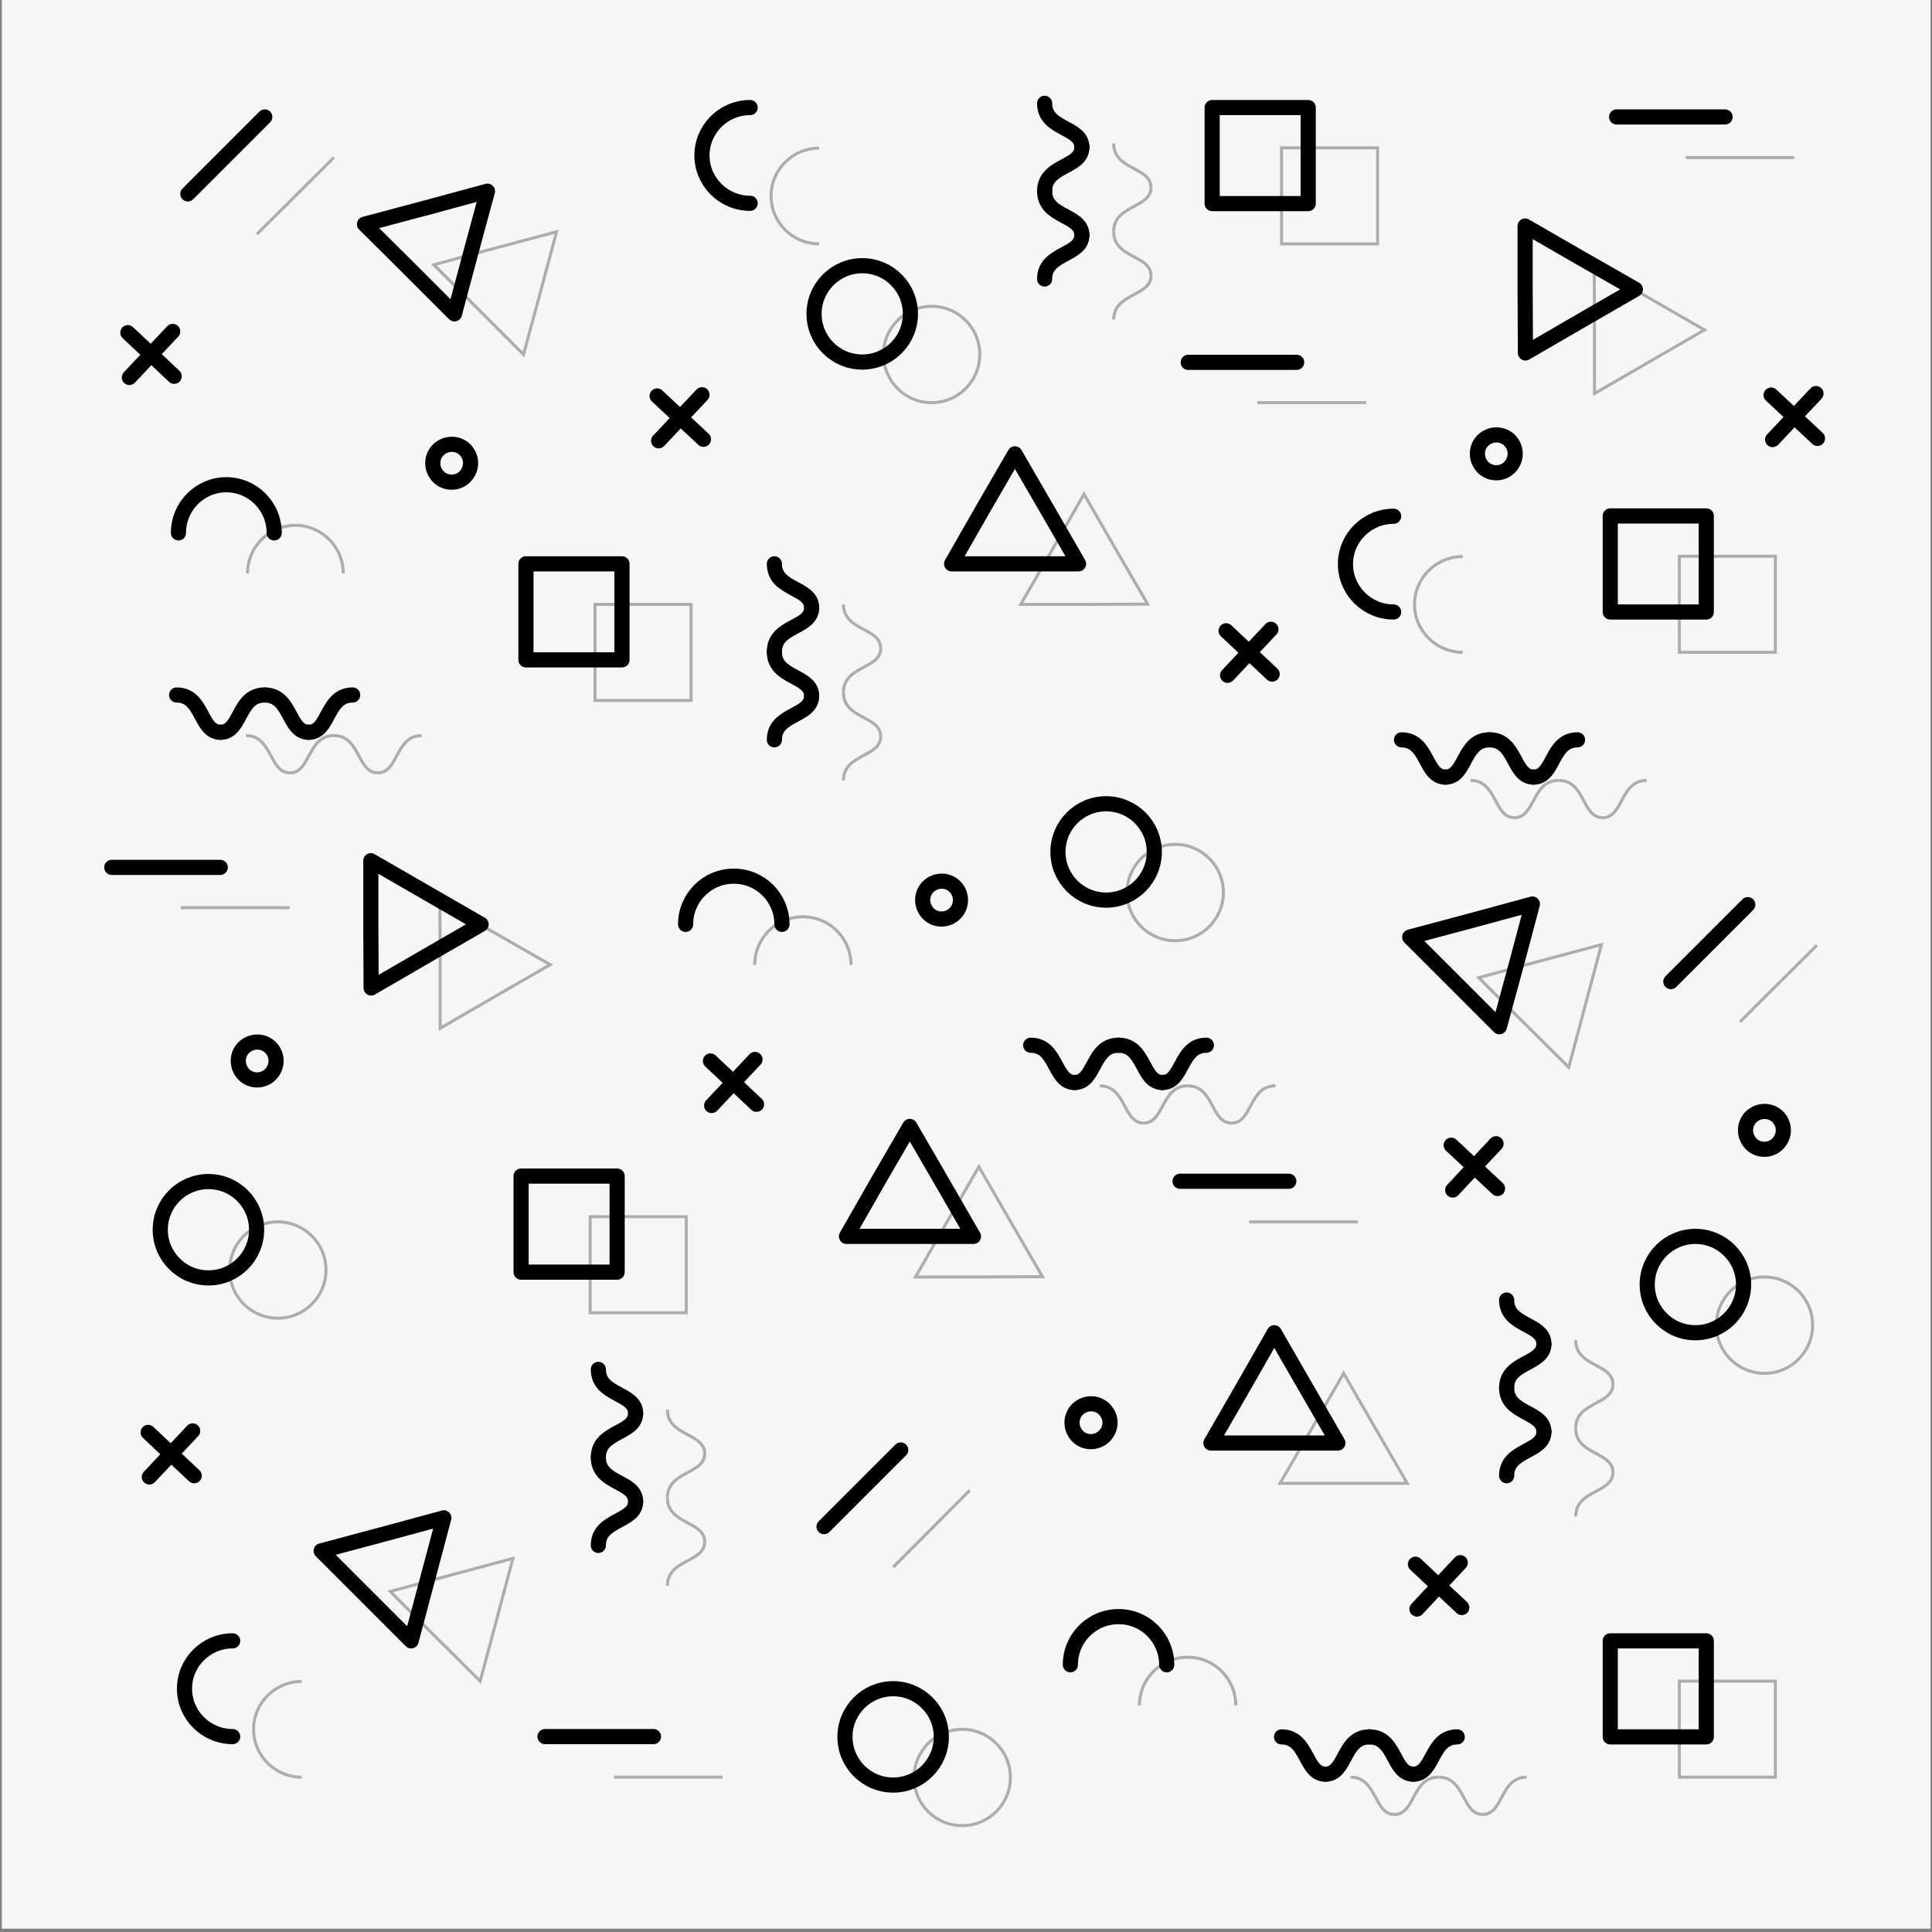 <?xml version="1.0" encoding="utf-8"?>
<!-- Generator: Adobe Illustrator 19.1.0, SVG Export Plug-In . SVG Version: 6.00 Build 0)  -->
<svg version="1.1" id="Layer_1" xmlns="http://www.w3.org/2000/svg" xmlns:xlink="http://www.w3.org/1999/xlink" x="0px" y="0px"
	 viewBox="0 0 637.7 637.8" style="enable-background:new 0 0 637.7 637.8;" xml:space="preserve">
<rect x="0" y="0" width="637.7" height="637.8" fill="#808080" stroke="none"/>
<style type="text/css">
	.st0{fill:#F6F6F6;}
	.st1{fill:none;stroke:#000000;stroke-width:5;stroke-linecap:round;stroke-linejoin:round;stroke-miterlimit:10;}
	.st2{opacity:0.3;}
	.st3{fill:none;stroke:#000000;stroke-miterlimit:10;}
</style>
<g>
	<rect x="0.6" y="0" class="st0" width="636.6" height="636.6"/>
	<g>
		<line class="st1" x1="232.2" y1="145" x2="216.9" y2="130.7"/>
		<line class="st1" x1="217.4" y1="145.5" x2="231.7" y2="130.3"/>
	</g>
	<g>
		<line class="st1" x1="249.7" y1="364.5" x2="234.5" y2="350.2"/>
		<line class="st1" x1="234.9" y1="364.9" x2="249.2" y2="349.7"/>
	</g>
	<g>
		<line class="st1" x1="64.1" y1="487.1" x2="48.9" y2="472.8"/>
		<line class="st1" x1="49.3" y1="487.5" x2="63.6" y2="472.3"/>
	</g>
	<g>
		<line class="st1" x1="57.5" y1="124.2" x2="42.2" y2="109.8"/>
		<line class="st1" x1="42.7" y1="124.6" x2="57" y2="109.4"/>
	</g>
	<g>
		<line class="st1" x1="599.9" y1="144.7" x2="584.6" y2="130.4"/>
		<line class="st1" x1="585.1" y1="145.1" x2="599.4" y2="129.9"/>
	</g>
	<g>
		<line class="st1" x1="419.9" y1="222.5" x2="404.7" y2="208.2"/>
		<line class="st1" x1="405.2" y1="222.9" x2="419.5" y2="207.7"/>
	</g>
	<g>
		<line class="st1" x1="494.3" y1="392.3" x2="479" y2="378"/>
		<line class="st1" x1="479.5" y1="392.8" x2="493.8" y2="377.5"/>
	</g>
	<g>
		<line class="st1" x1="482.5" y1="530.6" x2="467.2" y2="516.3"/>
		<line class="st1" x1="467.7" y1="531.1" x2="482" y2="515.8"/>
	</g>
	<polygon class="st1" points="345.5,167.9 335,149.8 324.5,167.9 314.1,186.1 335,186.1 356,186.1 	"/>
	<polygon class="st1" points="310.8,389.9 300.3,371.8 289.8,389.9 279.4,408.1 300.3,408.1 321.3,408.1 	"/>
	<polygon class="st1" points="431.1,458.1 420.6,439.9 410.2,458.1 399.7,476.3 420.7,476.3 441.6,476.3 	"/>
	<polygon class="st1" points="500.4,318.7 505.8,298.4 485.5,303.9 465.3,309.3 480.1,324.1 494.9,338.9 	"/>
	<polygon class="st1" points="155.4,83.4 160.9,63.1 140.6,68.6 120.3,74 135.2,88.8 150,103.6 	"/>
	<polygon class="st1" points="141.1,521.3 146.5,501 126.2,506.5 106,511.9 120.8,526.7 135.7,541.6 	"/>
	<polygon class="st1" points="521.6,106 539.8,95.5 521.6,85.1 503.4,74.6 503.4,95.5 503.5,116.5 	"/>
	<polygon class="st1" points="140.6,315.6 158.8,305.1 140.6,294.6 122.4,284.1 122.4,305.1 122.5,326.1 	"/>
	<circle class="st1" cx="365.1" cy="281.2" r="15.9"/>
	<circle class="st1" cx="284.6" cy="103.6" r="15.9"/>
	<circle class="st1" cx="294.8" cy="573.3" r="15.9"/>
	<path class="st1" d="M353.3,549.5c0-8.8,7.1-15.9,15.9-15.9c8.8,0,15.9,7.1,15.9,15.9"/>
	<path class="st1" d="M226.3,305.1c0-8.8,7.1-15.9,15.9-15.9s15.9,7.1,15.9,15.9"/>
	<path class="st1" d="M58.9,175.9c0-8.8,7.1-15.9,15.8-15.9c8.7,0,15.8,7.1,15.8,15.9"/>
	<path class="st1" d="M460,202c-8.8,0-15.9-7.1-15.9-15.8c0-8.7,7.1-15.8,15.9-15.8"/>
	<path class="st1" d="M76.8,573.2c-8.8,0-15.9-7.1-15.9-15.8c0-8.7,7.1-15.8,15.9-15.8"/>
	<path class="st1" d="M247.6,67.1c-8.8,0-15.9-7.1-15.9-15.8c0-8.7,7.1-15.8,15.9-15.8"/>
	<circle class="st1" cx="68.8" cy="405.9" r="15.9"/>
	<circle class="st1" cx="559.6" cy="424" r="15.9"/>
	<rect x="531.5" y="170.3" class="st1" width="31.7" height="31.7"/>
	<rect x="173.6" y="186.1" class="st1" width="31.7" height="31.7"/>
	<rect x="172" y="388.2" class="st1" width="31.7" height="31.7"/>
	<rect x="531.5" y="541.6" class="st1" width="31.7" height="31.7"/>
	<rect x="400.1" y="35.5" class="st1" width="31.7" height="31.7"/>
	<g>
		<path class="st1" d="M354.7,357.3c-6.9,0-5.7-12.3-14.5-12.3"/>
		<path class="st1" d="M383.7,357.3c-6.9,0-5.7-12.3-14.5-12.3"/>
		<path class="st1" d="M354.7,357.3c6.9,0,5.7-12.3,14.5-12.3"/>
		<path class="st1" d="M398.3,345.1"/>
		<path class="st1" d="M383.7,357.3c6.9,0,5.7-12.3,14.5-12.3"/>
	</g>
	<g>
		<path class="st1" d="M437.5,585.6c-6.9,0-5.7-12.3-14.5-12.3"/>
		<path class="st1" d="M466.5,585.6c-6.9,0-5.7-12.3-14.5-12.3"/>
		<path class="st1" d="M437.5,585.6c6.9,0,5.7-12.3,14.5-12.3"/>
		<path class="st1" d="M481.1,573.3"/>
		<path class="st1" d="M466.5,585.6c6.9,0,5.7-12.3,14.5-12.3"/>
	</g>
	<g>
		<path class="st1" d="M477.1,256.5c-6.9,0-5.7-12.3-14.5-12.3"/>
		<path class="st1" d="M506.2,256.5c-6.9,0-5.7-12.3-14.5-12.3"/>
		<path class="st1" d="M477.1,256.5c6.9,0,5.7-12.3,14.5-12.3"/>
		<path class="st1" d="M520.7,244.3"/>
		<path class="st1" d="M506.2,256.5c6.9,0,5.7-12.3,14.5-12.3"/>
	</g>
	<g>
		<path class="st1" d="M72.8,241.7c-6.9,0-5.7-12.3-14.5-12.3"/>
		<path class="st1" d="M101.9,241.7c-6.9,0-5.7-12.3-14.5-12.3"/>
		<path class="st1" d="M72.8,241.7c6.9,0,5.7-12.3,14.5-12.3"/>
		<path class="st1" d="M116.4,229.4"/>
		<path class="st1" d="M101.9,241.7c6.9,0,5.7-12.3,14.5-12.3"/>
	</g>
	<g>
		<path class="st1" d="M357.1,77.6c0,6.9-12.3,5.7-12.3,14.5"/>
		<path class="st1" d="M357.1,48.6c0,6.9-12.3,5.7-12.3,14.5"/>
		<path class="st1" d="M357.1,77.6c0-6.9-12.3-5.7-12.3-14.5"/>
		<path class="st1" d="M344.8,34"/>
		<path class="st1" d="M357.1,48.6c0-6.9-12.3-5.7-12.3-14.5"/>
	</g>
	<g>
		<path class="st1" d="M267.9,229.7c0,6.9-12.3,5.7-12.3,14.5"/>
		<path class="st1" d="M267.9,200.6c0,6.9-12.3,5.7-12.3,14.5"/>
		<path class="st1" d="M267.9,229.7c0-6.9-12.3-5.7-12.3-14.5"/>
		<path class="st1" d="M255.7,186.1"/>
		<path class="st1" d="M267.9,200.6c0-6.9-12.3-5.7-12.3-14.5"/>
	</g>
	<g>
		<path class="st1" d="M509.6,472.6c0,6.9-12.3,5.7-12.3,14.5"/>
		<path class="st1" d="M509.6,443.6c0,6.9-12.3,5.7-12.3,14.5"/>
		<path class="st1" d="M509.6,472.6c0-6.9-12.3-5.7-12.3-14.5"/>
		<path class="st1" d="M497.3,429"/>
		<path class="st1" d="M509.6,443.6c0-6.9-12.3-5.7-12.3-14.5"/>
	</g>
	<g>
		<path class="st1" d="M209.8,495.6c0,6.9-12.3,5.7-12.3,14.5"/>
		<path class="st1" d="M209.8,466.5c0,6.9-12.3,5.7-12.3,14.5"/>
		<path class="st1" d="M209.8,495.6c0-6.9-12.3-5.7-12.3-14.5"/>
		<path class="st1" d="M197.5,451.9"/>
		<path class="st1" d="M209.8,466.5c0-6.9-12.3-5.7-12.3-14.5"/>
	</g>
	<line class="st1" x1="389.5" y1="389.9" x2="425.4" y2="389.9"/>
	<line class="st1" x1="36.9" y1="286.3" x2="72.7" y2="286.3"/>
	<line class="st1" x1="392.2" y1="119.6" x2="428" y2="119.6"/>
	<line class="st1" x1="533.6" y1="38.6" x2="569.4" y2="38.6"/>
	<line class="st1" x1="179.9" y1="573.2" x2="215.7" y2="573.2"/>
	<line class="st1" x1="272" y1="503.9" x2="297.3" y2="478.6"/>
	<line class="st1" x1="62" y1="64" x2="87.4" y2="38.6"/>
	<line class="st1" x1="551.5" y1="324" x2="576.9" y2="298.6"/>
	<g class="st2">
		<polygon class="st3" points="368.3,181.3 357.8,163.1 347.4,181.3 336.9,199.5 357.9,199.5 378.8,199.4 		"/>
		<polygon class="st3" points="333.6,403.3 323.1,385.1 312.6,403.3 302.2,421.5 323.1,421.5 344.1,421.4 		"/>
		<polygon class="st3" points="454,471.5 443.5,453.3 433,471.5 422.5,489.6 443.5,489.6 464.5,489.6 		"/>
		<polygon class="st3" points="523.2,332 528.6,311.8 508.3,317.2 488.1,322.7 502.9,337.5 517.8,352.3 		"/>
		<polygon class="st3" points="178.3,96.7 183.7,76.5 163.4,81.9 143.2,87.4 158,102.2 172.8,117 		"/>
		<polygon class="st3" points="163.9,534.7 169.3,514.4 149.1,519.8 128.8,525.3 143.6,540.1 158.5,554.9 		"/>
		<polygon class="st3" points="544.4,119.4 562.6,108.9 544.4,98.4 526.2,87.9 526.3,108.9 526.3,129.9 		"/>
		<polygon class="st3" points="163.4,328.9 181.6,318.4 163.4,308 145.2,297.5 145.3,318.5 145.3,339.4 		"/>
		<circle class="st3" cx="387.9" cy="294.6" r="15.9"/>
		<circle class="st3" cx="307.5" cy="117" r="15.9"/>
		<circle class="st3" cx="317.6" cy="586.7" r="15.9"/>
		<path class="st3" d="M376.1,562.9c0-8.8,7.1-15.9,15.9-15.9c8.8,0,15.9,7.1,15.9,15.9"/>
		<path class="st3" d="M249.1,318.5c0-8.8,7.1-15.9,15.9-15.9c8.8,0,15.9,7.1,15.9,15.9"/>
		<path class="st3" d="M81.7,189.3c0-8.8,7.1-15.9,15.8-15.9c8.7,0,15.8,7.1,15.8,15.9"/>
		<path class="st3" d="M482.8,215.3c-8.8,0-15.9-7.1-15.9-15.8c0-8.7,7.1-15.8,15.9-15.8"/>
		<path class="st3" d="M99.6,586.6c-8.8,0-15.9-7.1-15.9-15.8c0-8.7,7.1-15.8,15.9-15.8"/>
		<path class="st3" d="M270.4,80.5c-8.8,0-15.9-7.1-15.9-15.8s7.1-15.8,15.9-15.8"/>
		<circle class="st3" cx="91.7" cy="419.2" r="15.9"/>
		<circle class="st3" cx="582.4" cy="437.4" r="15.9"/>
		<rect x="554.3" y="183.6" class="st3" width="31.7" height="31.7"/>
		<rect x="196.4" y="199.5" class="st3" width="31.7" height="31.7"/>
		<rect x="194.8" y="401.6" class="st3" width="31.7" height="31.7"/>
		<rect x="554.3" y="554.9" class="st3" width="31.7" height="31.7"/>
		<rect x="423" y="48.8" class="st3" width="31.7" height="31.7"/>
		<g>
			<path class="st3" d="M377.5,370.7c-6.9,0-5.7-12.3-14.5-12.3"/>
			<path class="st3" d="M406.5,370.7c-6.9,0-5.7-12.3-14.5-12.3"/>
			<path class="st3" d="M377.5,370.7c6.9,0,5.7-12.3,14.5-12.3"/>
			<path class="st3" d="M421.1,358.4"/>
			<path class="st3" d="M406.5,370.7c6.9,0,5.7-12.3,14.5-12.3"/>
		</g>
		<g>
			<path class="st3" d="M460.3,598.9c-6.9,0-5.7-12.3-14.5-12.3"/>
			<path class="st3" d="M489.4,598.9c-6.9,0-5.7-12.3-14.5-12.3"/>
			<path class="st3" d="M460.3,598.9c6.9,0,5.7-12.3,14.5-12.3"/>
			<path class="st3" d="M503.9,586.7"/>
			<path class="st3" d="M489.4,598.9c6.9,0,5.7-12.3,14.5-12.3"/>
		</g>
		<g>
			<path class="st3" d="M499.9,269.9c-6.9,0-5.7-12.3-14.5-12.3"/>
			<path class="st3" d="M529,269.9c-6.9,0-5.7-12.3-14.5-12.3"/>
			<path class="st3" d="M499.9,269.9c6.9,0,5.7-12.3,14.5-12.3"/>
			<path class="st3" d="M543.5,257.6"/>
			<path class="st3" d="M529,269.9c6.9,0,5.7-12.3,14.5-12.3"/>
		</g>
		<g>
			<path class="st3" d="M95.7,255.1c-6.9,0-5.7-12.3-14.5-12.3"/>
			<path class="st3" d="M124.7,255.1c-6.9,0-5.7-12.3-14.5-12.3"/>
			<path class="st3" d="M95.7,255.1c6.9,0,5.7-12.3,14.5-12.3"/>
			<path class="st3" d="M139.3,242.8"/>
			<path class="st3" d="M124.7,255.1c6.9,0,5.7-12.3,14.5-12.3"/>
		</g>
		<g>
			<path class="st3" d="M379.9,91c0,6.9-12.3,5.7-12.3,14.5"/>
			<path class="st3" d="M379.9,61.9c0,6.9-12.3,5.7-12.3,14.5"/>
			<path class="st3" d="M379.9,91c0-6.9-12.3-5.7-12.3-14.5"/>
			<path class="st3" d="M367.6,47.4"/>
			<path class="st3" d="M379.9,61.9c0-6.9-12.3-5.7-12.3-14.5"/>
		</g>
		<g>
			<path class="st3" d="M290.7,243.1c0,6.9-12.3,5.7-12.3,14.5"/>
			<path class="st3" d="M290.7,214c0,6.9-12.3,5.7-12.3,14.5"/>
			<path class="st3" d="M290.7,243.1c0-6.9-12.3-5.7-12.3-14.5"/>
			<path class="st3" d="M278.5,199.5"/>
			<path class="st3" d="M290.7,214c0-6.9-12.3-5.7-12.3-14.5"/>
		</g>
		<g>
			<path class="st3" d="M532.4,486c0,6.9-12.3,5.7-12.3,14.5"/>
			<path class="st3" d="M532.4,456.9c0,6.9-12.3,5.7-12.3,14.5"/>
			<path class="st3" d="M532.4,486c0-6.9-12.3-5.7-12.3-14.5"/>
			<path class="st3" d="M520.1,442.4"/>
			<path class="st3" d="M532.4,456.9c0-6.9-12.3-5.7-12.3-14.5"/>
		</g>
		<g>
			<path class="st3" d="M232.6,508.9c0,6.9-12.3,5.7-12.3,14.5"/>
			<path class="st3" d="M232.6,479.8c0,6.9-12.3,5.7-12.3,14.5"/>
			<path class="st3" d="M232.6,508.9c0-6.9-12.3-5.7-12.3-14.5"/>
			<path class="st3" d="M220.3,465.3"/>
			<path class="st3" d="M232.6,479.8c0-6.9-12.3-5.7-12.3-14.5"/>
		</g>
		<line class="st3" x1="412.3" y1="403.3" x2="448.2" y2="403.3"/>
		<line class="st3" x1="59.7" y1="299.6" x2="95.6" y2="299.6"/>
		<line class="st3" x1="415" y1="132.9" x2="450.9" y2="132.9"/>
		<line class="st3" x1="556.4" y1="52" x2="592.2" y2="52"/>
		<line class="st3" x1="202.7" y1="586.6" x2="238.5" y2="586.6"/>
		<line class="st3" x1="294.8" y1="517.3" x2="320.1" y2="491.9"/>
		<line class="st3" x1="84.8" y1="77.3" x2="110.2" y2="52"/>
		<line class="st3" x1="574.3" y1="337.3" x2="599.7" y2="312"/>
	</g>
	<path class="st1" d="M363.4,474.9c-2.9,1.8-6.8,1-8.6-2c-1.8-2.9-1-6.8,2-8.6c2.9-1.8,6.8-1,8.6,2
		C367.3,469.1,366.4,473,363.4,474.9z"/>
	<path class="st1" d="M314.1,302.4c-2.9,1.8-6.8,1-8.6-2c-1.8-2.9-1-6.8,2-8.6c2.9-1.8,6.8-1,8.6,2
		C317.9,296.7,317,300.6,314.1,302.4z"/>
	<path class="st1" d="M88.2,355.5c-2.9,1.8-6.8,1-8.6-2c-1.8-2.9-1-6.8,2-8.6c2.9-1.8,6.8-1,8.6,2C92,349.8,91.1,353.6,88.2,355.5z"
		/>
	<path class="st1" d="M152.4,158.2c-2.9,1.8-6.8,1-8.6-2c-1.8-2.9-1-6.8,2-8.6c2.9-1.8,6.8-1,8.6,2
		C156.2,152.5,155.3,156.3,152.4,158.2z"/>
	<path class="st1" d="M497.2,155.1c-2.9,1.8-6.8,1-8.6-2c-1.8-2.9-1-6.8,2-8.6c2.9-1.8,6.8-1,8.6,2
		C501,149.4,500.1,153.2,497.2,155.1z"/>
	<path class="st1" d="M585.7,378.4c-2.9,1.8-6.8,1-8.6-2c-1.8-2.9-1-6.8,2-8.6c2.9-1.8,6.8-1,8.6,2
		C589.5,372.7,588.6,376.5,585.7,378.4z"/>
</g>
</svg>

